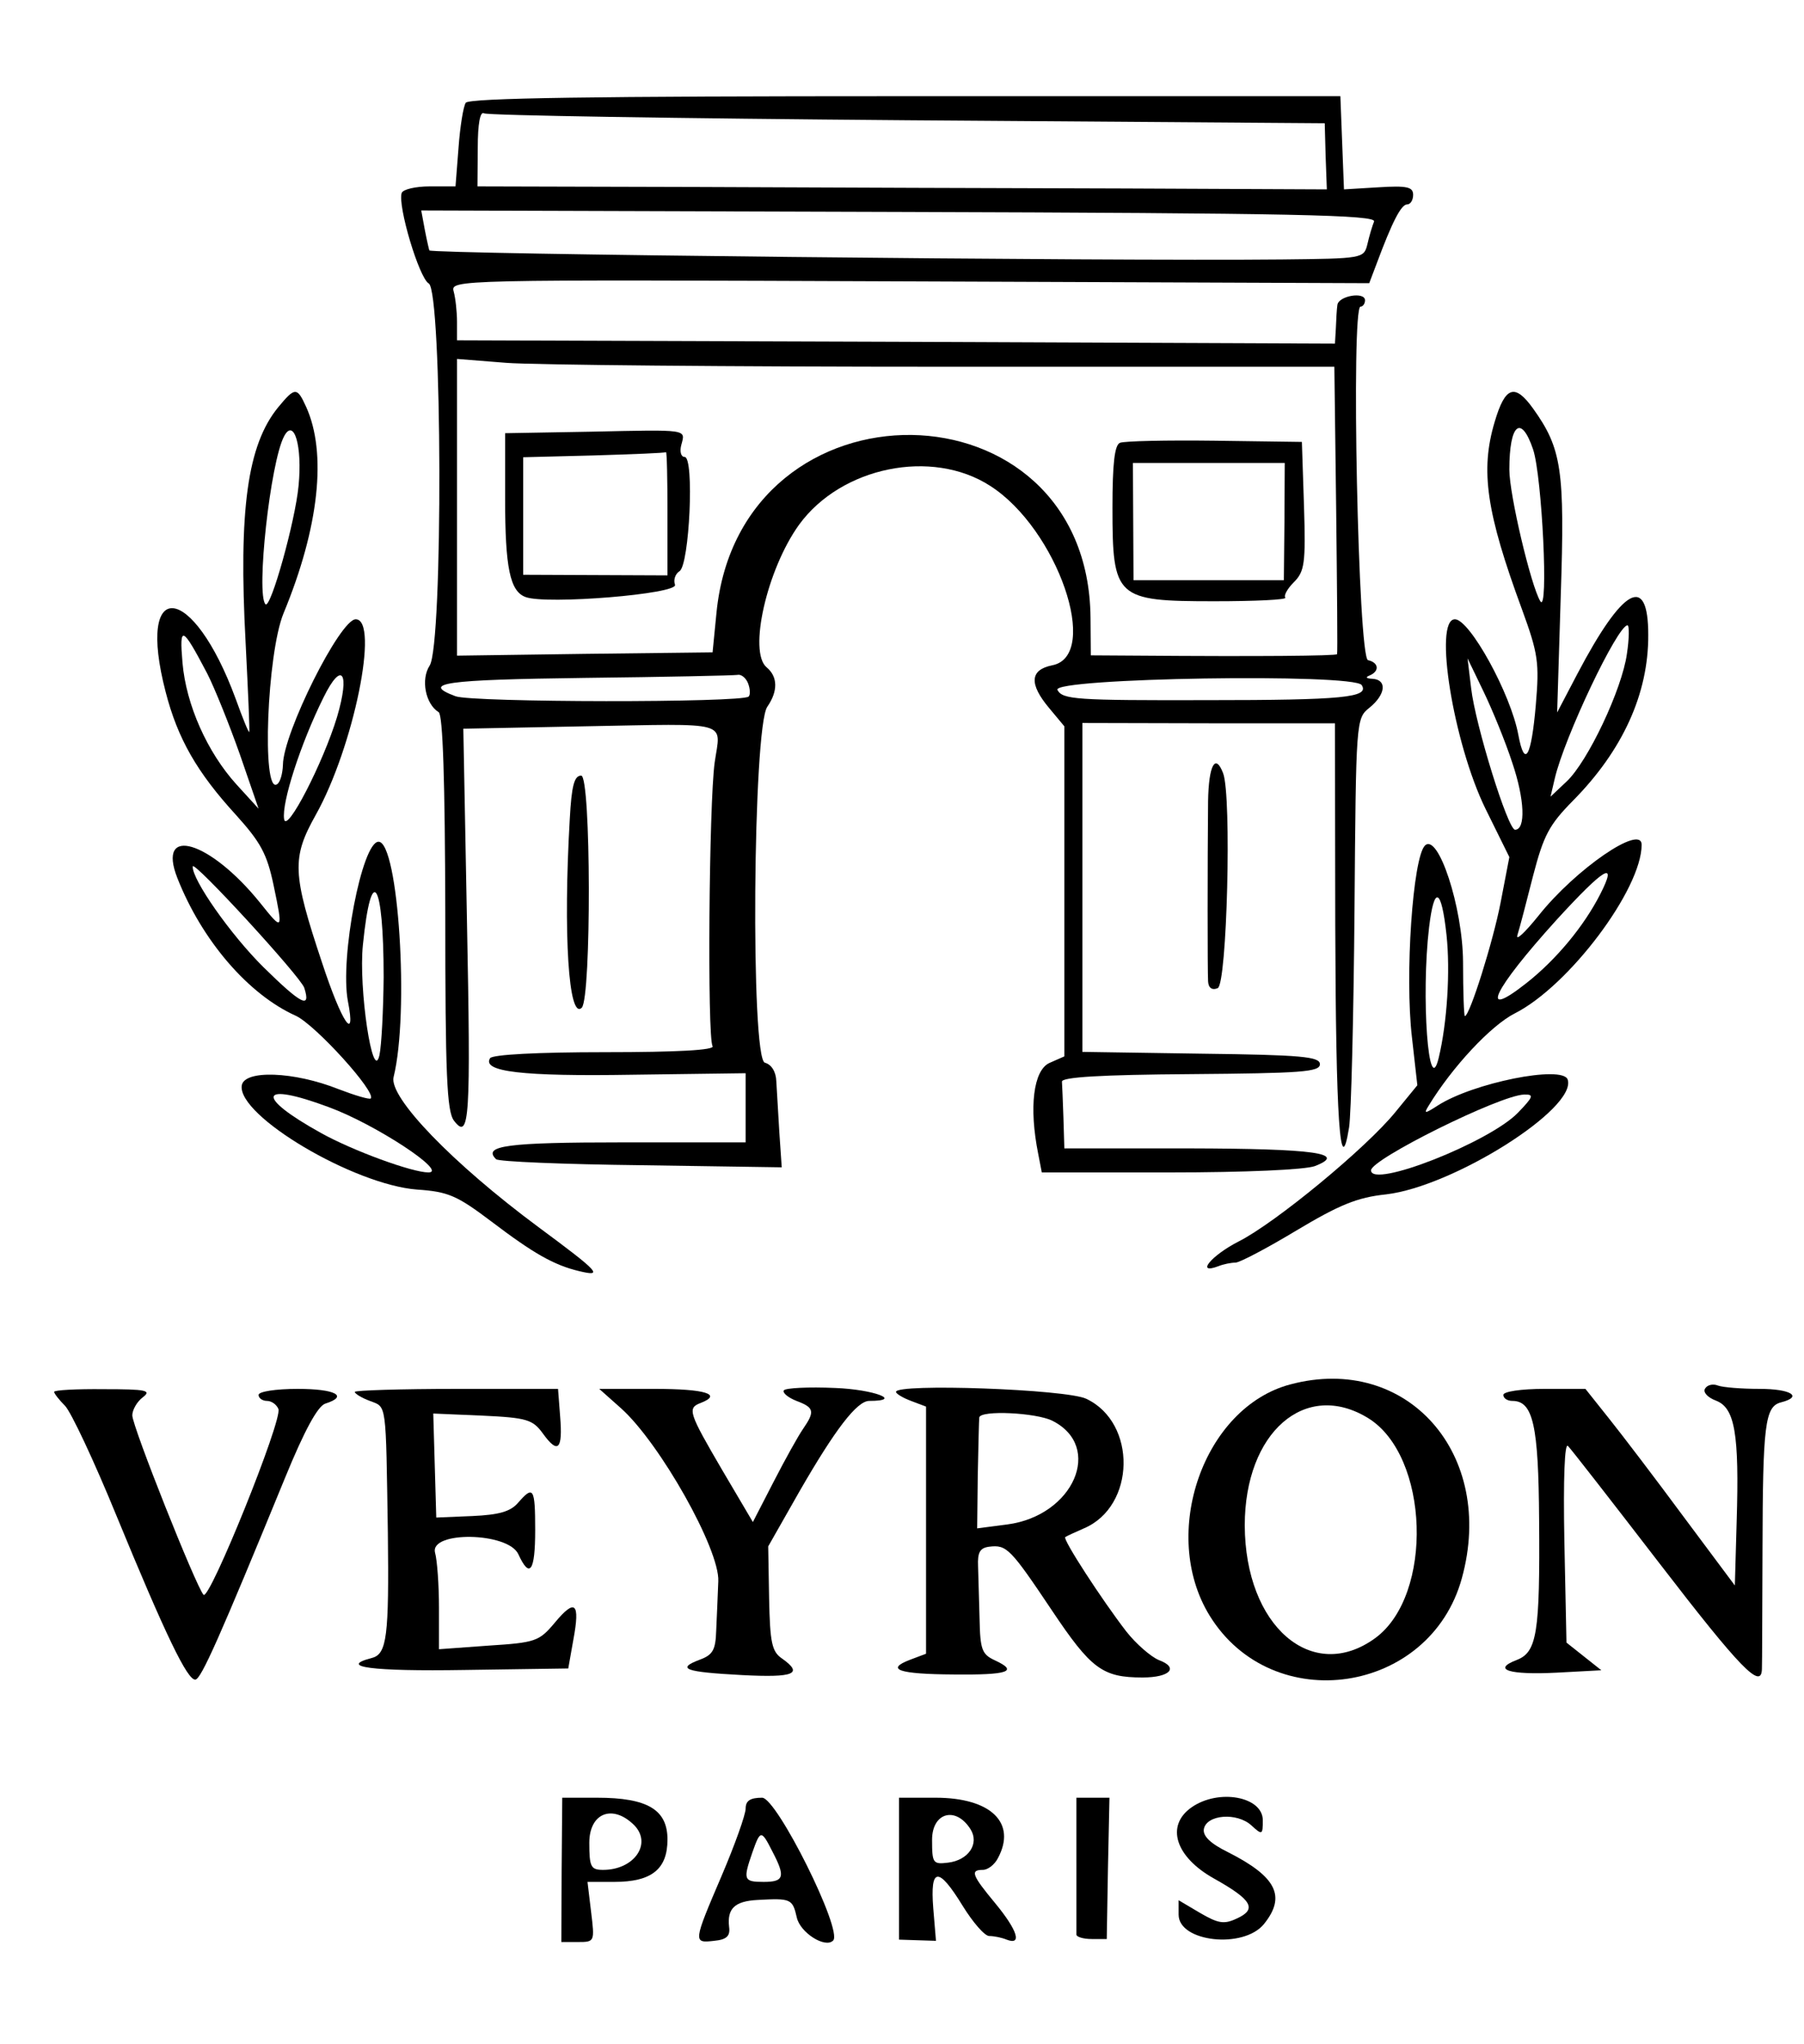 <?xml version="1.0" standalone="no"?>
<!DOCTYPE svg PUBLIC "-//W3C//DTD SVG 20010904//EN"
 "http://www.w3.org/TR/2001/REC-SVG-20010904/DTD/svg10.dtd">
<svg version="1.0" xmlns="http://www.w3.org/2000/svg"
 width="300pt" height="340pt" viewBox="0 0 300 340"
 preserveAspectRatio="xMidYMid meet">
<g transform="translate(0,340) scale(0.05,-0.05)"
fill="#000000" stroke="none">
<path d="M1549 6458 c-8 -12 -19 -80 -24 -150 l-10 -128 -86 0 c-47 0 -89 -10
-93 -22 -14 -42 58 -283 90 -301 45 -25 48 -1202 3 -1271 -30 -46 -14 -128 30
-155 14 -9 21 -228 22 -667 0 -538 5 -661 29 -692 52 -68 56 7 43 668 l-12
636 404 8 c492 9 452 20 432 -120 -19 -136 -25 -915 -7 -944 8 -13 -116 -20
-358 -20 -225 0 -374 -8 -382 -20 -28 -45 107 -61 473 -55 l377 5 0 -115 0
-115 -409 0 c-385 0 -467 -11 -421 -56 7 -8 224 -17 482 -20 l468 -7 -8 117
c-4 64 -8 140 -10 169 -1 32 -16 56 -38 62 -48 12 -40 1115 8 1184 36 52 35
100 -2 131 -62 51 1 327 108 475 140 192 441 254 635 129 224 -143 369 -565
207 -597 -75 -15 -78 -62 -10 -143 l50 -60 0 -549 0 -549 -50 -22 c-53 -25
-68 -147 -37 -302 l12 -62 426 0 c251 0 449 9 482 21 111 43 -2 58 -418 59
l-415 0 -3 100 c-2 55 -4 110 -5 122 -1 15 131 23 428 25 367 3 430 7 430 33
0 25 -60 31 -395 35 l-395 6 0 547 0 547 420 -1 420 0 1 -672 c2 -643 16 -859
46 -672 7 44 15 368 18 720 5 637 5 640 50 676 54 44 59 93 10 96 -21 1 -25 5
-10 11 34 14 31 43 -5 51 -33 7 -57 1176 -25 1176 8 0 15 10 15 21 0 30 -89
15 -92 -16 -2 -14 -4 -48 -5 -77 l-3 -51 -1460 6 -1460 5 0 61 c0 34 -5 79
-11 101 -11 40 -3 40 1517 34 l1528 -6 25 66 c51 137 81 196 101 196 11 0 20
14 20 32 0 26 -20 31 -115 25 l-115 -7 -6 155 -6 155 -1448 0 c-1035 0 -1452
-6 -1461 -22z m1469 -58 l1388 -10 3 -110 4 -110 -672 3 c-369 1 -1004 3
-1412 5 l-741 2 1 128 c0 81 8 123 21 115 11 -7 645 -17 1408 -23z m1552 -337
c-6 -15 -16 -48 -22 -75 -12 -48 -15 -48 -285 -51 -589 -6 -2826 18 -2835 30
-1 2 -8 32 -15 68 l-12 65 1590 -5 c1320 -4 1588 -10 1579 -32z m-1426 -483
l1294 0 6 -475 c3 -261 5 -478 3 -481 -2 -6 -269 -8 -658 -5 l-161 1 -1 125
c-7 800 -1165 816 -1244 17 l-13 -132 -425 -5 -425 -6 0 494 0 493 165 -13
c91 -7 747 -13 1459 -13z m-656 -1053 c7 -18 8 -38 2 -44 -21 -21 -919 -20
-975 1 -117 44 -38 55 430 61 267 3 495 8 508 10 12 3 28 -10 35 -28z m2041
-6 c26 -41 -60 -50 -516 -50 -435 -1 -479 2 -496 34 -21 40 988 56 1012 16z"/>
<path d="M1965 5364 l-285 -5 0 -218 c0 -229 16 -308 68 -327 68 -26 509 10
497 41 -6 16 1 36 15 45 33 20 50 380 17 380 -12 0 -17 18 -11 40 14 53 26 51
-301 44z m255 -271 l0 -207 -240 1 -240 1 0 195 0 196 235 6 c129 4 237 8 240
11 3 2 5 -89 5 -203z"/>
<path d="M3725 5327 c-18 -7 -25 -70 -25 -216 0 -301 11 -311 339 -311 136 0
242 5 236 12 -6 6 6 29 28 51 36 36 40 62 34 254 l-7 213 -290 4 c-159 2 -301
-1 -315 -7z m547 -262 l-2 -195 -250 0 -250 0 -1 195 -1 195 252 0 253 0 -1
-195z"/>
<path d="M925 5445 c-102 -125 -132 -340 -108 -785 8 -159 14 -292 12 -295 -2
-3 -22 46 -45 110 -143 389 -333 408 -233 23 40 -155 104 -267 234 -409 82
-91 103 -129 125 -234 32 -153 31 -153 -45 -58 -167 207 -345 260 -275 82 82
-208 236 -387 394 -458 65 -30 269 -255 249 -275 -5 -4 -52 10 -107 31 -148
59 -314 65 -322 12 -14 -101 373 -330 583 -346 104 -7 133 -20 247 -106 141
-107 208 -145 291 -165 83 -20 70 -5 -134 146 -286 212 -498 432 -482 499 53
213 16 783 -50 783 -55 0 -129 -386 -102 -530 28 -143 -20 -73 -86 128 -99
297 -101 348 -21 491 126 225 213 651 133 651 -52 0 -241 -378 -242 -484 -1
-29 -9 -59 -20 -65 -51 -32 -33 435 22 569 118 285 145 533 75 687 -30 66 -37
66 -93 -2z m68 -261 c-11 -118 -93 -411 -110 -394 -32 33 16 473 62 559 33 62
61 -33 48 -165z m-304 -624 c25 -49 74 -171 109 -270 l62 -180 -73 80 c-98
108 -168 266 -180 405 -11 128 -1 123 82 -35z m432 -145 c-46 -152 -168 -389
-176 -340 -9 54 55 252 131 405 61 124 89 84 45 -65z m-109 -901 c23 -72 -10
-55 -136 69 -109 108 -238 292 -235 335 2 22 359 -367 371 -404z m264 36 c-1
-110 -7 -227 -14 -260 -22 -97 -70 224 -55 367 28 277 69 214 69 -107z m-182
-433 c155 -57 398 -217 331 -217 -54 0 -251 72 -357 131 -222 123 -207 173 26
86z"/>
<path d="M4971 5396 c-48 -161 -28 -300 91 -623 54 -148 58 -177 46 -318 -15
-174 -37 -212 -58 -100 -25 137 -162 385 -211 385 -72 0 -5 -413 102 -631 l79
-160 -29 -151 c-25 -130 -103 -378 -119 -378 -3 0 -6 81 -6 180 -1 182 -83
432 -127 387 -40 -41 -67 -431 -43 -637 l18 -160 -72 -88 c-97 -120 -400 -370
-523 -432 -90 -46 -144 -111 -67 -82 17 7 43 12 57 12 14 0 105 48 203 107
142 85 202 110 298 120 223 26 636 286 604 382 -17 49 -316 -11 -433 -87 -42
-27 -46 -27 -30 -1 79 130 208 268 287 308 180 91 422 413 422 561 0 70 -220
-81 -343 -236 -46 -57 -77 -86 -70 -64 7 22 30 110 52 197 35 134 53 169 133
250 165 167 251 356 250 551 0 205 -84 159 -236 -130 l-67 -128 12 390 c14
418 3 488 -92 621 -61 85 -93 74 -128 -45z m128 -91 c30 -90 52 -550 24 -505
-31 51 -103 354 -103 438 0 152 39 185 79 67z m312 -680 c-16 -117 -130 -359
-201 -425 l-53 -50 14 60 c32 138 209 510 242 510 6 0 6 -43 -2 -95z m-381
-363 c41 -121 45 -222 9 -222 -24 0 -132 349 -146 470 l-12 100 53 -110 c29
-60 73 -167 96 -238z m292 -437 c-54 -106 -146 -217 -245 -295 -161 -127 -111
-23 99 209 160 175 206 203 146 86z m-511 -135 c13 -121 2 -293 -26 -409 -34
-142 -59 206 -32 434 17 142 41 132 58 -25z m238 -591 c-94 -98 -489 -254
-489 -192 0 37 429 250 509 252 34 1 31 -7 -20 -60z"/>
<path d="M4018 4135 c-2 -207 -2 -563 0 -599 1 -22 13 -31 32 -23 31 12 47
640 18 715 -26 68 -48 26 -50 -93z"/>
<path d="M1895 4075 c-22 -381 -4 -670 40 -627 32 33 31 772 -2 772 -23 0 -32
-33 -38 -145z"/>
<path d="M4292 2195 c-289 -76 -436 -497 -269 -769 209 -340 733 -262 839 124
114 413 -182 748 -570 645z m258 -112 c204 -125 219 -589 24 -732 -210 -153
-433 40 -434 375 0 309 201 485 410 357z"/>
<path d="M2607 2175 c-5 -8 14 -24 42 -35 59 -22 62 -35 22 -93 -16 -23 -60
-102 -98 -176 l-69 -134 -102 173 c-111 190 -117 206 -72 223 75 29 15 47
-153 47 l-184 0 73 -65 c129 -116 328 -469 323 -575 -2 -50 -5 -124 -7 -165
-2 -63 -11 -80 -55 -96 -79 -30 -49 -41 141 -51 174 -9 205 4 133 55 -34 23
-40 53 -43 200 l-3 173 104 183 c118 205 191 301 232 301 115 0 16 38 -113 43
-89 4 -166 0 -171 -8z"/>
<path d="M5671 2181 c-8 -12 9 -30 36 -40 63 -24 78 -109 69 -403 l-6 -212
-170 228 c-93 126 -205 273 -249 328 l-78 98 -137 0 c-77 0 -136 -9 -136 -20
0 -11 13 -20 30 -20 69 0 87 -81 89 -395 3 -378 -7 -441 -75 -467 -83 -32 -24
-50 134 -42 l148 8 -58 46 -58 46 -7 337 c-4 212 1 330 12 317 11 -11 147
-186 304 -390 270 -351 340 -423 341 -351 1 17 1 195 2 396 1 415 8 476 61
490 75 19 34 45 -71 45 -60 0 -122 5 -138 11 -17 7 -36 2 -43 -10z"/>
<path d="M180 2170 c0 -5 16 -26 36 -46 20 -20 97 -184 171 -365 164 -399 237
-550 263 -546 19 2 80 139 298 671 65 159 109 239 134 247 79 25 33 49 -92 49
-73 0 -130 -9 -130 -20 0 -11 13 -20 28 -20 15 0 32 -12 38 -27 14 -36 -229
-638 -249 -618 -24 25 -237 560 -237 597 0 18 16 46 35 60 30 23 12 27 -130
27 -91 1 -165 -3 -165 -9z"/>
<path d="M1180 2170 c0 -6 23 -20 50 -30 57 -22 53 2 60 -440 4 -343 -3 -402
-53 -415 -115 -30 1 -45 308 -40 l345 5 17 96 c23 123 6 138 -62 56 -52 -62
-64 -66 -220 -76 l-165 -12 0 138 c0 76 -6 158 -13 183 -19 73 243 69 277 -5
38 -83 56 -57 56 80 0 141 -6 150 -57 91 -25 -29 -63 -40 -152 -44 l-120 -5
-5 173 -5 173 164 -7 c148 -7 167 -13 201 -60 50 -69 66 -53 57 57 l-7 92
-338 0 c-186 0 -338 -5 -338 -10z"/>
<path d="M2980 2170 c0 -6 23 -20 50 -30 l50 -19 0 -411 0 -411 -53 -20 c-84
-32 -38 -48 145 -49 181 -2 217 10 137 47 -43 20 -49 35 -51 138 -2 63 -4 142
-5 175 -2 46 6 61 37 65 58 7 70 -5 208 -211 131 -196 169 -224 302 -224 92 0
122 33 54 58 -26 11 -75 53 -108 95 -81 105 -213 308 -203 314 4 3 32 16 62
29 172 73 177 351 8 431 -66 32 -633 52 -633 23z m520 -96 c171 -86 71 -316
-150 -345 l-100 -13 2 177 c2 97 4 184 5 192 5 25 189 16 243 -11z"/>
<path d="M1868 580 l-1 -240 55 0 c56 0 56 1 44 100 l-12 100 89 0 c124 0 177
42 177 141 0 99 -66 139 -234 139 l-116 0 -2 -240z m241 149 c61 -62 0 -149
-103 -149 -41 0 -46 10 -46 90 0 99 77 130 149 59z"/>
<path d="M2480 784 c0 -20 -36 -121 -80 -224 -95 -222 -95 -224 -25 -216 42 4
54 16 50 46 -7 61 18 86 95 90 110 6 116 4 130 -58 11 -51 95 -104 121 -77 33
33 -187 474 -236 475 -40 0 -55 -10 -55 -36z m89 -143 c44 -84 39 -101 -29
-101 -67 0 -69 7 -38 97 27 77 30 77 67 4z"/>
<path d="M2990 584 l0 -236 61 -2 62 -2 -9 108 c-11 138 17 140 98 8 34 -55
73 -100 88 -100 15 0 41 -5 58 -12 52 -20 37 30 -38 121 -78 94 -84 111 -41
111 16 0 39 17 50 39 63 117 -23 201 -207 201 l-122 0 0 -236z m238 131 c30
-48 -7 -103 -75 -111 -50 -6 -53 -2 -53 76 0 91 79 113 128 35z"/>
<path d="M3580 600 c0 -121 0 -227 0 -235 0 -8 23 -15 51 -15 l50 0 4 235 5
235 -55 0 -55 0 0 -220z"/>
<path d="M3963 788 c-87 -61 -54 -165 75 -237 127 -71 144 -102 75 -133 -42
-20 -62 -16 -122 19 l-71 42 0 -48 c0 -91 216 -115 284 -31 74 92 42 157 -120
239 -59 29 -84 54 -80 77 9 48 110 56 158 12 36 -33 38 -32 38 17 0 79 -147
106 -237 43z"/>
</g>
</svg>
